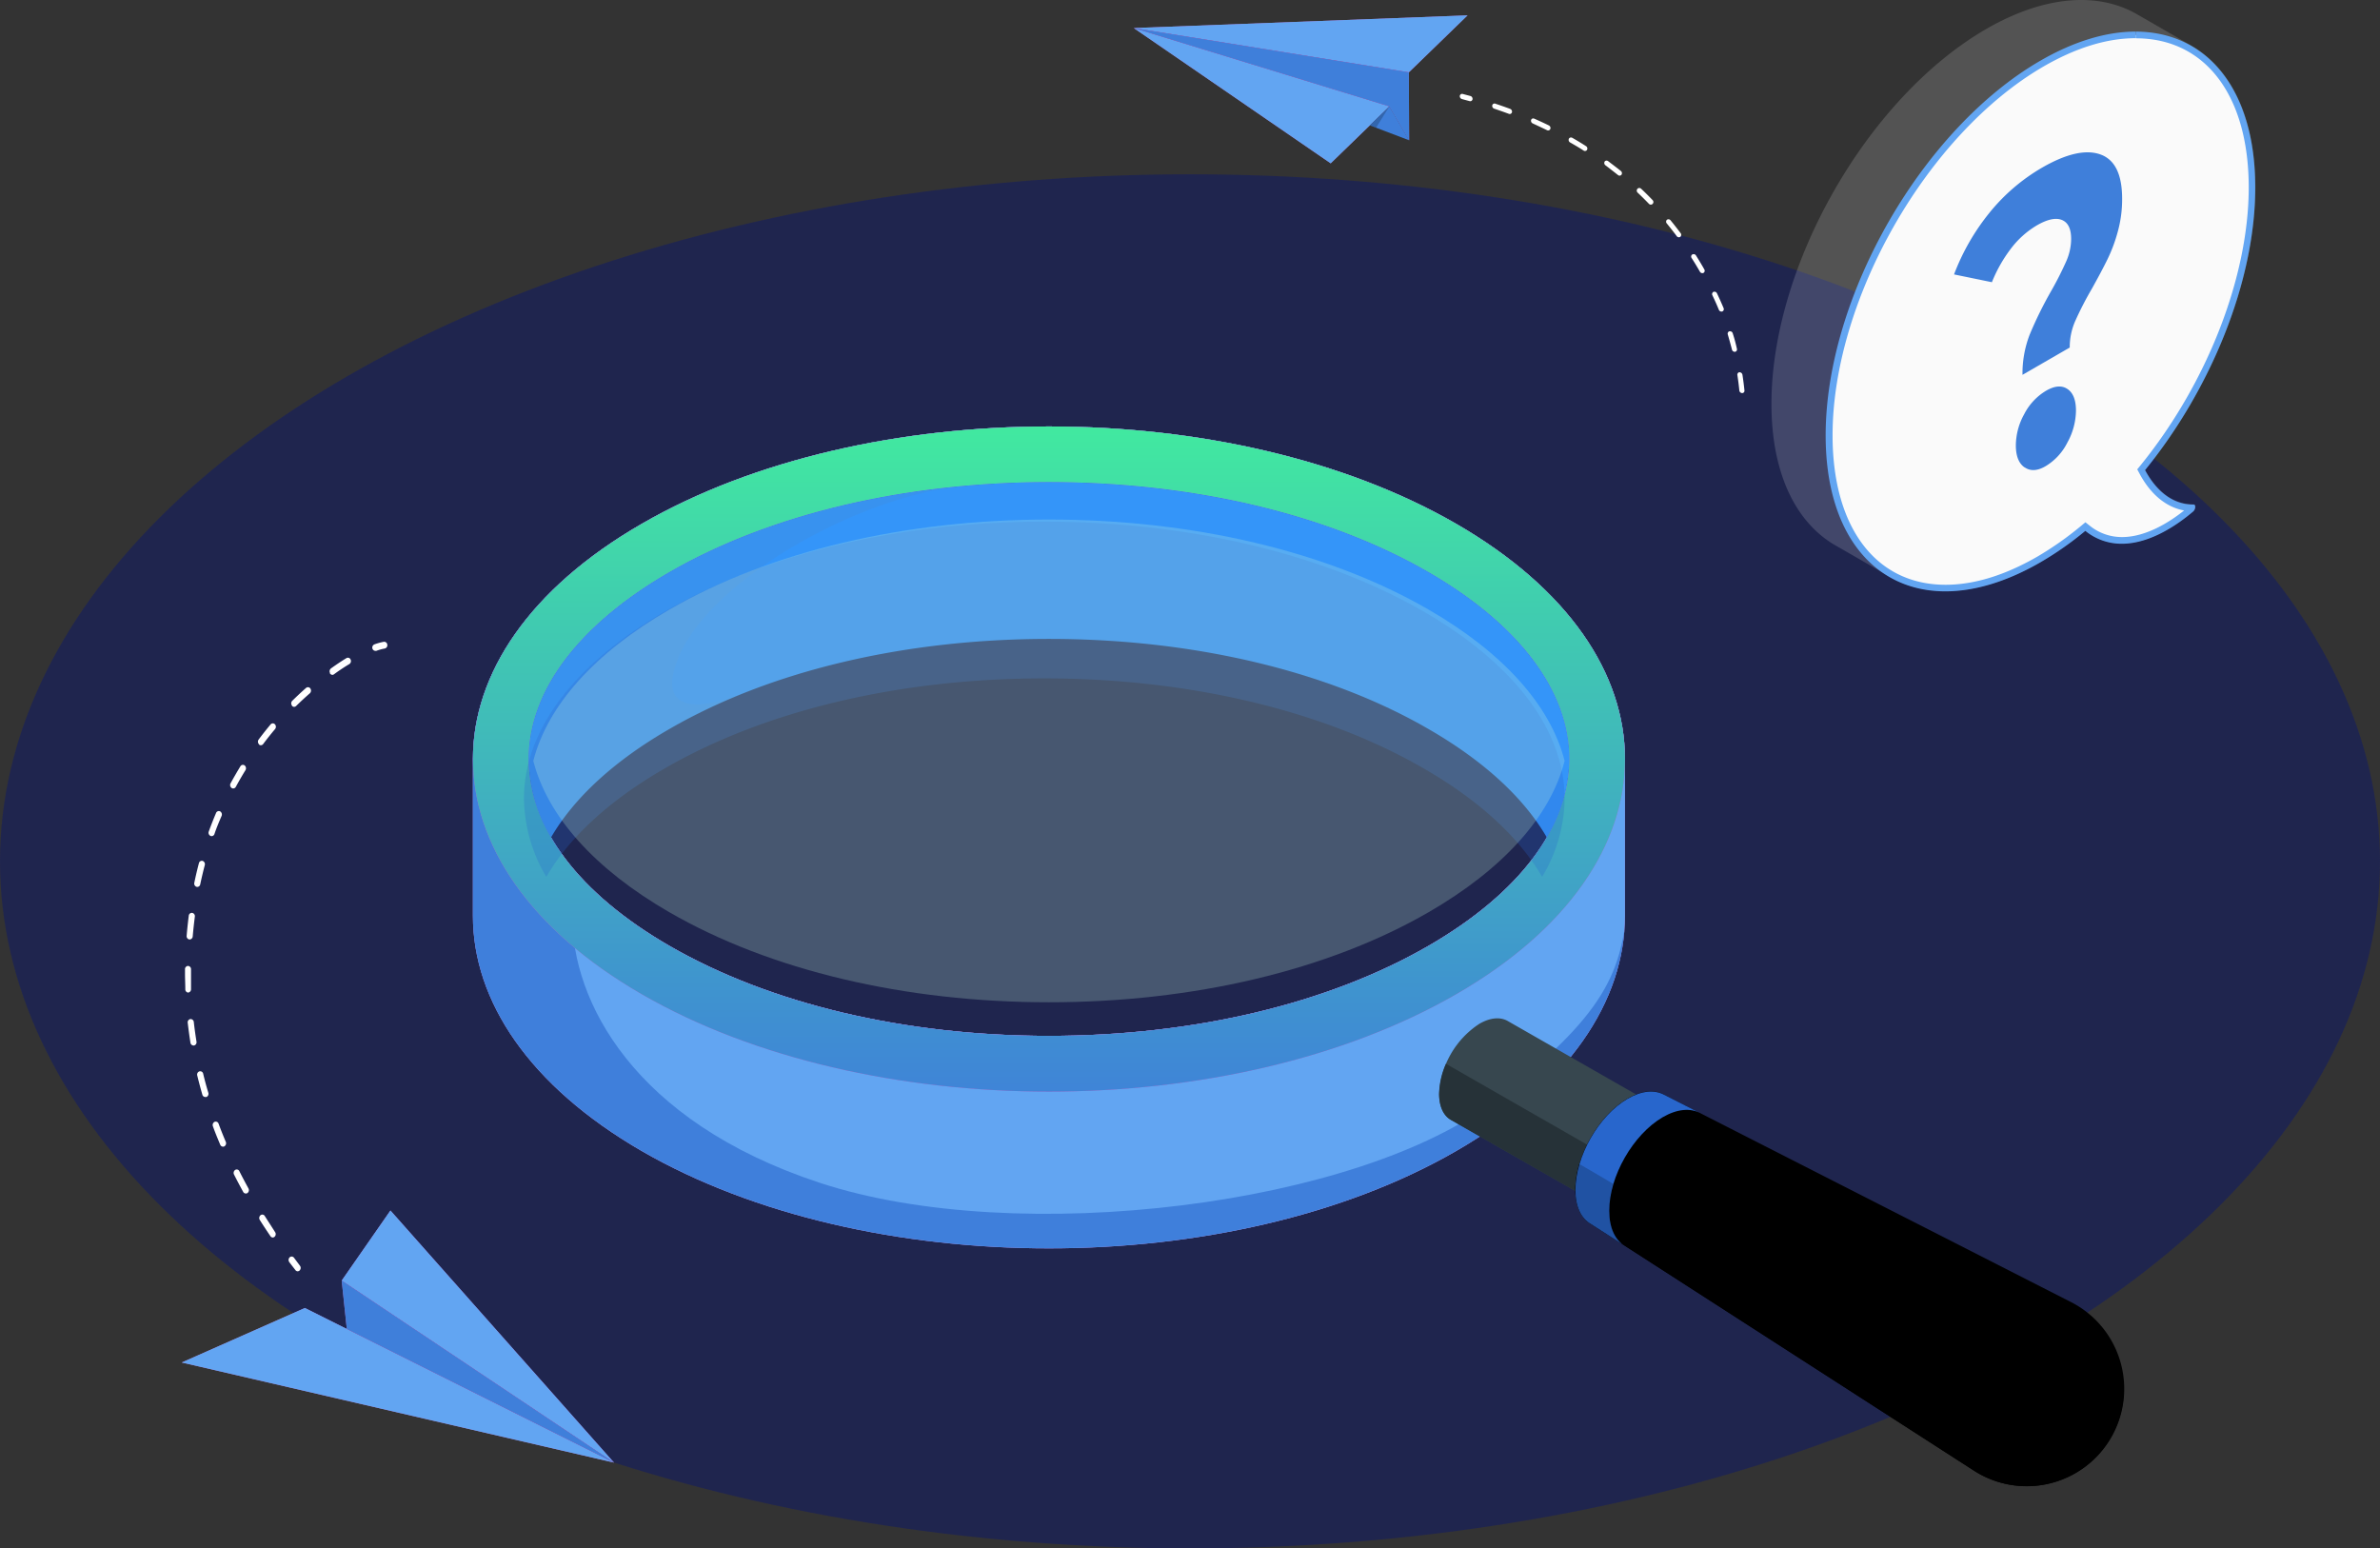<svg xmlns="http://www.w3.org/2000/svg" xmlns:xlink="http://www.w3.org/1999/xlink" width="856.257" height="557.06" viewBox="0 0 856.257 557.06"><rect x="0" y="0" width="856.257" height="557.06" fill="#333333" stroke="none"/><defs><style>.a{opacity:0.64;}.b{fill:#151d5e;}.c{opacity:0;}.d{fill:#e6e6e6;}.e{fill:#ba68c8;}.f{fill:#62a5f2;}.g,.j,.o{fill:#2866cc;}.g{opacity:0.6;}.h{fill:url(#a);}.i{fill:#3495f9;}.j{opacity:0.26;}.k{fill:#4f84c1;opacity:0.17;}.l{fill:#c4f5de;opacity:0.24;}.m{fill:#37474f;}.n{fill:#263238;}.p{opacity:0.2;}.q{fill:#3f7fda;}.r,.s{fill:#fff;}.s{opacity:0.16;}.t{fill:#fafafa;}</style><linearGradient id="a" x1="0.5" x2="0.5" y2="1" gradientUnits="objectBoundingBox"><stop offset="0" stop-color="#41ee9d"/><stop offset="1" stop-color="#3f7fda"/></linearGradient></defs><g transform="translate(-837.869 -218.47)"><g class="a" transform="translate(837.869 281.177)"><ellipse class="b" cx="428.129" cy="247.176" rx="428.129" ry="247.176" transform="translate(0 0)"/></g><g class="c" transform="translate(979.106 418.206)"><path class="d" d="M162.229,312.886c90.689-52.341,237.7-52.341,328.376,0,76.863,44.372,88.539,112.115,35.1,163.623L725.233,590.236c12.159,7.025,12.159,18.4,0,25.429l-17.941,10.361c-12.159,7.024-31.509,6.468-43.3-1.223L489.771,502.957c-90.819,51.9-237.093,51.693-327.468-.482C71.558,450.116,71.558,365.246,162.229,312.886Z" transform="translate(-94.235 -273.63)"/></g><path class="e" d="M109.83,368.278v56.4c0,30.619,20.24,61.164,60.7,84.61,80.922,46.725,212.146,46.725,293.068,0,40.461-23.372,60.7-53.991,60.7-84.61v-56.4h0c0-30.619-20.24-61.164-60.7-84.591-80.922-46.726-212.146-46.726-293.068,0-40.461,23.353-60.7,53.972-60.7,84.591Zm394.414,0c0,24.5-18,48.375-50.673,67.243-36.142,20.87-84.61,32.361-136.507,32.361S216.7,456.391,180.558,435.521c-32.676-18.868-50.673-42.741-50.673-67.243s18-48.375,50.673-67.243c36.142-20.87,84.61-32.361,136.507-32.361s100.383,11.491,136.507,32.361C486.266,319.9,504.244,343.831,504.244,368.278Z" transform="translate(898.18 123.251)"/><path class="f" d="M109.83,368.278v56.4c0,30.619,20.24,61.164,60.7,84.61,80.922,46.725,212.146,46.725,293.068,0,40.461-23.372,60.7-53.991,60.7-84.61v-56.4h0c0-30.619-20.24-61.164-60.7-84.591-80.922-46.726-212.146-46.726-293.068,0-40.461,23.353-60.7,53.972-60.7,84.591Zm394.414,0c0,24.5-18,48.375-50.673,67.243-36.142,20.87-84.61,32.361-136.507,32.361S216.7,456.391,180.558,435.521c-32.676-18.868-50.673-42.741-50.673-67.243s18-48.375,50.673-67.243c36.142-20.87,84.61-32.361,136.507-32.361s100.383,11.491,136.507,32.361C486.266,319.9,504.244,343.831,504.244,368.278Z" transform="translate(898.18 123.251)"/><path class="g" d="M524.095,404.742c-3.225,19.406-11.769,34.011-46.188,60.867-48.653,38-171.852,53.509-243.358,29.915-67.447-22.242-88.966-65.779-88.966-95.638l.185-17.552c-10.416-12.4-15.9-25.726-15.9-39.256,0-13.864,5.764-27.524,16.681-40.183l.241-24.725h-3.837c-22.075,19.7-33.121,42.3-33.121,64.871v56.4c0,30.619,20.24,61.164,60.7,84.61,80.922,46.725,212.146,46.725,293.068,0C501.742,462.069,521.908,433.545,524.095,404.742Z" transform="translate(898.18 148.451)"/><path class="e" d="M463.607,283.687c-80.94-46.726-212.146-46.726-293.068,0s-80.94,122.476,0,169.2,212.127,46.725,293.068,0S544.529,330.412,463.607,283.687ZM453.58,435.521c-36.142,20.87-84.629,32.361-136.507,32.361s-100.364-11.491-136.525-32.361c-32.676-18.868-50.673-42.741-50.673-67.243s18-48.375,50.673-67.243c36.142-20.87,84.629-32.361,136.525-32.361s100.364,11.491,136.507,32.361c32.676,18.868,50.673,42.759,50.673,67.243s-18,48.375-50.673,67.243Z" transform="translate(898.19 123.251)"/><path class="h" d="M463.607,283.687c-80.94-46.726-212.146-46.726-293.068,0s-80.94,122.476,0,169.2,212.127,46.725,293.068,0S544.529,330.412,463.607,283.687ZM453.58,435.521c-36.142,20.87-84.629,32.361-136.507,32.361s-100.364-11.491-136.525-32.361c-32.676-18.868-50.673-42.741-50.673-67.243s18-48.375,50.673-67.243c36.142-20.87,84.629-32.361,136.525-32.361s100.364,11.491,136.507,32.361c32.676,18.868,50.673,42.759,50.673,67.243s-18,48.375-50.673,67.243Z" transform="translate(898.19 123.251)"/><path class="i" d="M495.047,359.054a55.491,55.491,0,0,1-8.1,28.209c-8.211-14.216-22.686-27.561-42.629-39.034-36.105-20.888-84.61-32.38-136.507-32.38s-100.364,11.491-136.488,32.38c-19.925,11.473-34.382,24.818-42.629,39.034a55.974,55.974,0,0,1-8.044-28.209c0-24.484,18-48.375,50.692-67.262,36.124-20.833,84.61-32.343,136.488-32.343s100.4,11.51,136.507,32.343C477.05,310.679,495.047,334.607,495.047,359.054Z" transform="translate(907.415 132.474)"/><path class="j" d="M495.047,359.054a55.491,55.491,0,0,1-8.1,28.209c-8.211-14.216-22.686-27.561-42.629-39.034-36.105-20.888-84.61-32.38-136.507-32.38s-100.364,11.491-136.488,32.38c-19.925,11.473-34.382,24.818-42.629,39.034a55.974,55.974,0,0,1-8.044-28.209c0-24.484,18-48.375,50.692-67.262,36.124-20.833,84.61-32.343,136.488-32.343s100.4,11.51,136.507,32.343C477.05,310.679,495.047,334.607,495.047,359.054Z" transform="translate(905.728 146.67)"/><path class="k" d="M171.342,290.965c-32.695,18.887-50.692,42.778-50.692,67.262a55.974,55.974,0,0,0,8.063,28.21c8.266-14.216,22.723-27.561,42.629-39.034a207.227,207.227,0,0,1,26.171-12.622c-7.9,3.058-32.139,10.861-23.3-12.251,10.509-27.45,61.794-57.179,99.475-62.109h0C234.934,264.257,199.4,274.784,171.342,290.965Z" transform="translate(907.415 133.302)"/><path class="l" d="M443.587,305.591c-36.142-20.87-84.629-32.361-136.507-32.361S206.7,284.721,170.555,305.591c-26.949,15.569-43.89,34.548-49.005,54.473,5.116,19.925,22.056,38.922,49.005,54.473,36.161,20.87,84.629,32.361,136.525,32.361s100.364-11.491,136.507-32.361c26.968-15.569,43.908-34.548,49.005-54.473C487.514,340.14,470.555,321.16,443.587,305.591Z" transform="translate(908.183 132.15)"/><g transform="translate(1355.625 584.828)"><path class="m" d="M297.38,390.74a32.046,32.046,0,0,1,14.42-25.207c3.966-2.317,7.581-2.558,10.212-1.075h0L368.2,390.87h0c2.613,1.5,4.244,4.745,4.263,9.267a32.1,32.1,0,0,1-14.42,25.207c-4,2.335-7.636,2.576-10.268,1.057h0l-46.17-26.393h0C299.048,398.636,297.4,395.392,297.38,390.74Z" transform="translate(-297.38 -363.528)"/><path class="n" d="M301.7,392.608c-2.65-1.5-4.3-4.745-4.319-9.4a27.284,27.284,0,0,1,2.465-10.861l66.372,38.033a27.8,27.8,0,0,1-8.081,7.562c-4,2.335-7.636,2.576-10.268,1.056Z" transform="translate(-297.38 -355.999)"/></g><path d="M502.892,453.877h0l-146.979-74.9h0l-.185-.111h0c-3.41-1.853-8.044-1.52-13.141,1.446-10.416,6.079-18.812,20.759-18.757,32.806,0,6.042,2.169,10.268,5.56,12.233l138.138,88.966h0a35.03,35.03,0,1,0,35.345-60.441Z" transform="translate(1080.818 233.413)"/><path d="M329.426,413.374,467.564,502.34a34.993,34.993,0,0,0,53.528-27.413c-2.65,11.51-21.667,21.3-45.243,8.118S364.938,414.653,325.256,391.8a32.2,32.2,0,0,0-1.446,9.267C323.828,407.184,326.016,411.41,329.426,413.374Z" transform="translate(1080.801 245.428)"/><path class="o" d="M329.4,425.369c-3.447-1.965-5.56-6.191-5.56-12.233,0-12.047,8.341-26.727,18.757-32.806,5.1-2.966,9.731-3.281,13.141-1.446l12.974,6.6c-3.5-1.853-8.229-1.557-13.475,1.483-10.676,6.228-19.294,21.3-19.239,33.659,0,6.191,2.131,10.62,5.653,12.622" transform="translate(1080.827 233.434)"/><path class="p" d="M341.644,421.251c-3.522-2-5.56-6.431-5.653-12.622a33.1,33.1,0,0,1,1.5-9.657c-4.43-2.632-8.563-5.041-12.251-7.173a36.949,36.949,0,0,0-1.094,4.726q-.167,1.168-.278,2.335a18.719,18.719,0,0,0,0,2.28c0,6.042,2.169,10.268,5.56,12.233Z" transform="translate(1080.816 245.428)"/><path class="e" d="M208.815,475.372,97.607,419.75l-44.3,19.609Z" transform="translate(849.943 269.282)"/><g transform="translate(903.254 689.032)"><path class="f" d="M208.815,475.372,97.607,419.75l-44.3,19.609Z" transform="translate(-53.31 -419.75)"/></g><path class="e" d="M182.315,491.519,84.36,426.037l17.534-25.207Z" transform="translate(876.443 253.135)"/><g transform="translate(960.803 653.965)"><path class="f" d="M182.315,491.519,84.36,426.037l17.534-25.207Z" transform="translate(-84.36 -400.83)"/></g><path class="e" d="M84.36,414.43l1.835,17.4,96.12,48.079Z" transform="translate(876.443 264.742)"/><g transform="translate(960.803 679.172)"><path class="q" d="M84.36,414.43l1.835,17.4,96.12,48.079Z" transform="translate(-84.36 -414.43)"/></g><g transform="translate(904.419 449.357)"><path class="r" d="M77.294,415.074a1.093,1.093,0,0,0,.723-.3,1.3,1.3,0,0,0,.111-1.724L76,410.2a1.038,1.038,0,0,0-1.557-.148,1.316,1.316,0,0,0-.13,1.724c.7.945,1.427,1.854,2.15,2.8a1.094,1.094,0,0,0,.834.5Z" transform="translate(-36.777 -188.595)"/><path class="r" d="M84.689,501.634q-1.983-2.892-3.837-5.838a1.316,1.316,0,0,1,.278-1.705,1.019,1.019,0,0,1,1.52.3c1.242,1.946,2.5,3.874,3.707,5.783a1.279,1.279,0,0,1-.222,1.705.981.981,0,0,1-.649.241,1.093,1.093,0,0,1-.8-.482Zm-9.8-15.921c-1.131-2.057-2.243-4.152-3.3-6.246a1.3,1.3,0,0,1,.426-1.668,1.038,1.038,0,0,1,1.5.482c1.038,2.057,2.131,4.115,3.244,6.153a1.3,1.3,0,0,1-.352,1.687,1.129,1.129,0,0,1-.575.167A1.094,1.094,0,0,1,74.885,485.713Zm-8.266-16.978c-.927-2.206-1.853-4.43-2.632-6.635a1.279,1.279,0,0,1,.593-1.594,1.075,1.075,0,0,1,1.446.667c.8,2.169,1.668,4.356,2.595,6.524a1.3,1.3,0,0,1-.537,1.631,1.055,1.055,0,0,1-.463.111,1.112,1.112,0,0,1-1-.7Zm-6.413-17.941c-.667-2.317-1.3-4.671-1.853-6.95a1.223,1.223,0,0,1,.778-1.5,1.093,1.093,0,0,1,1.353.853c.538,2.261,1.149,4.559,1.853,6.839a1.26,1.26,0,0,1-.7,1.538H61.3A1.131,1.131,0,0,1,60.205,450.794Zm-4.3-18.738c-.371-2.354-.7-4.763-.982-7.154a1.186,1.186,0,0,1,.945-1.372,1.168,1.168,0,0,1,1.242,1.056c.259,2.354.593,4.726.964,7.043a1.2,1.2,0,0,1-.871,1.409H57A1.168,1.168,0,0,1,55.905,432.055Zm-1.853-19.2c0-1.853-.111-3.707-.111-5.69v-1.557a1.149,1.149,0,0,1,1.094-1.2h0a1.168,1.168,0,0,1,1.075,1.242v7.08A1.186,1.186,0,0,1,55.053,414h0a1.149,1.149,0,0,1-1-1.149Zm1.464-17.96a1.2,1.2,0,0,1-.982-1.335c.2-2.391.463-4.819.76-7.21a1.112,1.112,0,0,1,1.26-1.019,1.186,1.186,0,0,1,.927,1.371c-.3,2.354-.556,4.745-.76,7.08a1.168,1.168,0,0,1-1.094,1.112Zm2.595-18.942a1.223,1.223,0,0,1-.816-1.464c.482-2.354,1.038-4.708,1.65-7.025a1.075,1.075,0,0,1,1.353-.834,1.26,1.26,0,0,1,.76,1.52c-.593,2.261-1.149,4.6-1.631,6.895a1.112,1.112,0,0,1-1.056.945Zm5-18.331a1.242,1.242,0,0,1-.612-1.575c.8-2.224,1.687-4.467,2.613-6.654a1.075,1.075,0,0,1,1.464-.593,1.316,1.316,0,0,1,.538,1.631c-.927,2.15-1.853,4.337-2.576,6.524a1.094,1.094,0,0,1-1.019.76.815.815,0,0,1-.408-.093ZM70.733,340.4a1.3,1.3,0,0,1-.389-1.687c1.131-2.057,2.317-4.115,3.522-6.1a1.038,1.038,0,0,1,1.538-.334,1.335,1.335,0,0,1,.3,1.705c-1.2,1.946-2.372,3.966-3.466,5.987a1.075,1.075,0,0,1-.945.593A1.019,1.019,0,0,1,70.733,340.4Zm9.842-15.736a1.3,1.3,0,0,1-.13-1.705c1.39-1.853,2.854-3.707,4.319-5.449a1.019,1.019,0,0,1,1.557,0,1.3,1.3,0,0,1,0,1.724c-1.446,1.724-2.873,3.5-4.244,5.338a1.056,1.056,0,0,1-.853.445,1,1,0,0,1-.741-.352ZM92.492,310.8a1.3,1.3,0,0,1,0-1.724c1.631-1.612,3.318-3.188,5-4.671a1.038,1.038,0,0,1,1.557.2,1.335,1.335,0,0,1-.185,1.724c-1.668,1.446-3.318,2.984-4.93,4.559a1.038,1.038,0,0,1-.723.315,1.056,1.056,0,0,1-.816-.408Zm13.641-11.732a1.335,1.335,0,0,1,.334-1.687c1.853-1.334,3.707-2.576,5.56-3.707a1.038,1.038,0,0,1,1.483.482,1.279,1.279,0,0,1-.426,1.65c-1.853,1.112-3.707,2.335-5.56,3.707a1.019,1.019,0,0,1-.593.185,1.13,1.13,0,0,1-.89-.63Z" transform="translate(-53.939 -287.796)"/><path class="r" d="M91.415,293.7h.334a16.9,16.9,0,0,1,3.021-.834,1.2,1.2,0,0,0,.927-1.39,1.131,1.131,0,0,0-1.242-1.038,21.036,21.036,0,0,0-3.373.927,1.242,1.242,0,0,0-.723,1.538A1.131,1.131,0,0,0,91.415,293.7Z" transform="translate(-22.91 -290.437)"/></g><path class="s" d="M513.817,347.289c-7.9.093-13.771-5.431-17.46-12.381C520.008,305.828,536,267.091,536,233.21c0-25.114-8.8-42.759-22.983-50.914l-19.554-11.269c-13.956-8.063-33.121-6.95-54.306,5.264-42.629,24.651-77.27,85.018-77.27,134.857,0,25.077,8.767,42.629,22.909,50.877,3.3,1.853,16.292,9.378,19.5,11.25,13.975,8.137,33.2,7.062,54.436-5.208a117.661,117.661,0,0,0,16.143-11.306c14.346,11.362,31.842-1.019,38.774-6.95C514.577,349.032,514.688,347.289,513.817,347.289Z" transform="translate(1113.301 52.604)"/><path class="t" d="M414.969,371.618c-25.837,0-41.869-21.037-41.869-54.881,0-49.376,34.4-109.354,76.659-133.8,11.825-6.821,23.131-10.287,33.6-10.287,25.818,0,41.869,21.018,41.869,54.881,0,32.38-15.087,71.061-39.367,100.92l-.5.63.371.7c4.356,8.211,10.676,12.807,17.83,12.974a.964.964,0,0,1-.259.408c-4.93,4.226-14.716,11.288-24.855,11.288h0a19.517,19.517,0,0,1-12.4-4.374l-.76-.593-.76.612a117.5,117.5,0,0,1-15.977,11.121C436.748,368.059,425.441,371.618,414.969,371.618Z" transform="translate(1122.868 58.395)"/><path class="f" d="M483.951,172v2.409c25.077,0,40.665,20.573,40.665,53.657,0,32.139-14.976,70.524-39.089,100.179l-1.019,1.242.76,1.409c4,7.562,9.638,12.214,16.107,13.382-5.134,4.1-13.641,9.564-22.334,9.564a18.33,18.33,0,0,1-11.658-4.115l-1.52-1.2-1.5,1.242a117.422,117.422,0,0,1-15.81,11.121c-11.64,6.709-22.742,10.12-32.991,10.12-25.077,0-40.665-20.573-40.665-53.75,0-48.987,34.122-108.538,75.991-132.763,11.64-6.71,22.742-10.12,32.991-10.12V172m0,0c-10.305,0-21.908,3.355-34.2,10.453-42.629,24.632-77.27,85-77.27,134.839,0,35.494,17.552,56.085,43.074,56.085,10.305,0,21.908-3.355,34.2-10.453a117.653,117.653,0,0,0,16.143-11.306,20.554,20.554,0,0,0,13.141,4.634c10.6,0,20.74-7.414,25.633-11.584.927-.778,1.038-2.521.167-2.521h-.185c-7.785,0-13.6-5.468-17.274-12.381,23.65-29.081,39.645-67.818,39.645-101.7C526.951,192.573,509.4,172,483.876,172Z" transform="translate(1122.28 57.84)"/><path class="q" d="M424.52,261.078a141.082,141.082,0,0,1,7.729-15.717A118.33,118.33,0,0,0,437.7,234.63a20.238,20.238,0,0,0,1.761-7.988c0-3.707-1.112-5.987-3.336-6.876s-5.153-.241-8.841,1.853a32.379,32.379,0,0,0-9.4,8.341,51.47,51.47,0,0,0-6.932,12.2l-13.623-2.8a80.554,80.554,0,0,1,12.789-22.241,68.58,68.58,0,0,1,19.09-16.292q12.974-7.414,20.777-4.634t7.822,15.9a43.686,43.686,0,0,1-1.52,11.7,56.17,56.17,0,0,1-3.707,10.027c-1.464,3-3.373,6.58-5.69,10.732a118.791,118.791,0,0,0-6.079,11.844,23.353,23.353,0,0,0-1.854,9.267l-17,9.823a38.794,38.794,0,0,1,2.558-14.4Zm-1.853,47.689c-2.057-1.464-3.1-4.1-3.1-7.914a23.466,23.466,0,0,1,3.04-11.287,20.906,20.906,0,0,1,7.766-8.322c3.169-1.853,5.746-2.039,7.784-.649s3.04,3.985,3.04,7.784a24.206,24.206,0,0,1-3.1,11.473,20.591,20.591,0,0,1-7.729,8.433c-2.984,1.779-5.542,1.928-7.618.482Z" transform="translate(1143.548 77.837)"/><g transform="translate(1245.773 224)"><path class="e" d="M91.951,31.233,0,3.05,70.84,51.717Z" transform="translate(0 1.51)"/><path class="f" d="M91.951,31.233,0,3.05,70.84,51.717Z" transform="translate(0 1.51)"/><path class="e" d="M0,4.56,98.963,20.483,120.075,0Z"/><path class="f" d="M0,4.56,98.963,20.483,120.075,0Z"/><path class="e" d="M98.963,18.973l.1,24.46-7.117-12.2L0,3.05Z" transform="translate(0 1.51)"/><path class="q" d="M98.963,18.973l.1,24.46-7.117-12.2L0,3.05Z" transform="translate(0 1.51)"/><path class="q" d="M70.949,34.1,56.79,28.718,63.832,21.9Z" transform="translate(28.119 10.844)"/><path class="p" d="M63.832,21.9,56.79,28.718l2.258.867Z" transform="translate(28.119 10.844)"/><g transform="translate(117.286 28.239)"><path class="r" d="M78.782,19.056a.882.882,0,0,0-.329.538,1.077,1.077,0,0,0,.777,1.166l2.721.733a.837.837,0,0,0,1.077-.673,1.062,1.062,0,0,0-.763-1.166l-2.751-.733a.822.822,0,0,0-.733.135Z" transform="translate(-78.445 -18.887)"/><path class="r" d="M87.374,21.267c1.794.6,3.558,1.211,5.323,1.869a1.062,1.062,0,0,1,.658,1.226.837.837,0,0,1-1.136.553c-1.734-.643-3.484-1.256-5.248-1.854a1.032,1.032,0,0,1-.7-1.2.762.762,0,0,1,.3-.478.852.852,0,0,1,.807-.12Zm14.069,5.412c1.749.777,3.469,1.57,5.173,2.407a1.032,1.032,0,0,1,.538,1.271.852.852,0,0,1-1.2.434c-1.689-.822-3.394-1.615-5.128-2.422a1.062,1.062,0,0,1-.583-1.256.9.9,0,0,1,.284-.4.882.882,0,0,1,.9-.03Zm13.606,6.863c1.675.957,3.334,1.959,4.934,2.99a1.032,1.032,0,0,1,.4,1.316.867.867,0,0,1-1.256.284c-1.5-1-3.215-1.974-4.844-2.916a1.032,1.032,0,0,1-.464-1.3.867.867,0,0,1,.239-.314.9.9,0,0,1,.972-.06Zm12.888,8.388c1.5,1.151,3.11,2.347,4.59,3.543a1.017,1.017,0,0,1,.239,1.346.867.867,0,0,1-1.286.1c-1.5-1.181-2.99-2.347-4.485-3.484a1.032,1.032,0,0,1-.3-1.346.6.6,0,0,1,.194-.194.9.9,0,0,1,1.032.03Zm11.886,9.928c1.405,1.331,2.8,2.706,4.142,4.112a.972.972,0,0,1,0,1.346.942.942,0,0,1-1.316,0c-1.316-1.376-2.691-2.736-4.067-4.037a.987.987,0,0,1-.12-1.346.9.9,0,0,1,.12-.12.912.912,0,0,1,1.226.045Zm10.616,11.393c.957,1.181,1.914,2.377,2.841,3.6l.763,1a.957.957,0,0,1-.12,1.316h0a.942.942,0,0,1-1.3-.254l-.733-.987c-.927-1.2-1.854-2.377-2.811-3.543a.957.957,0,0,1,0-1.331h0a.942.942,0,0,1,1.346.194Zm7.835,12.26a.972.972,0,0,1,1.286.359c1.032,1.645,2.048,3.319,2.99,5.009a.912.912,0,0,1-.3,1.271.987.987,0,0,1-1.271-.434c-.957-1.66-1.944-3.319-2.99-4.919a.927.927,0,0,1,.164-1.241Zm7.6,13.456a.987.987,0,0,1,1.241.538c.837,1.749,1.63,3.529,2.377,5.308a.9.9,0,0,1-.478,1.211,1.017,1.017,0,0,1-1.226-.613c-.718-1.749-1.5-3.5-2.317-5.2a.9.9,0,0,1,.224-1.136.523.523,0,0,1,.164-.15Zm5.741,14.2a1,1,0,0,1,1.166.718,56.333,56.333,0,0,1,1.5,5.547.852.852,0,0,1-.643,1.091,1.032,1.032,0,0,1-1.136-.792c-.463-1.809-.987-3.648-1.5-5.427a.912.912,0,0,1,.284-1,.793.793,0,0,1,.314-.179Zm3.6,14.727a1.077,1.077,0,0,1,1.062.9c.284,1.869.538,3.768.718,5.652a.822.822,0,0,1-.822.942,1.062,1.062,0,0,1-1.017-.942c-.179-1.839-.419-3.693-.7-5.532a.882.882,0,0,1,.314-.852.853.853,0,0,1,.434-.209Z" transform="translate(-74.582 -17.735)"/></g></g></g></svg>